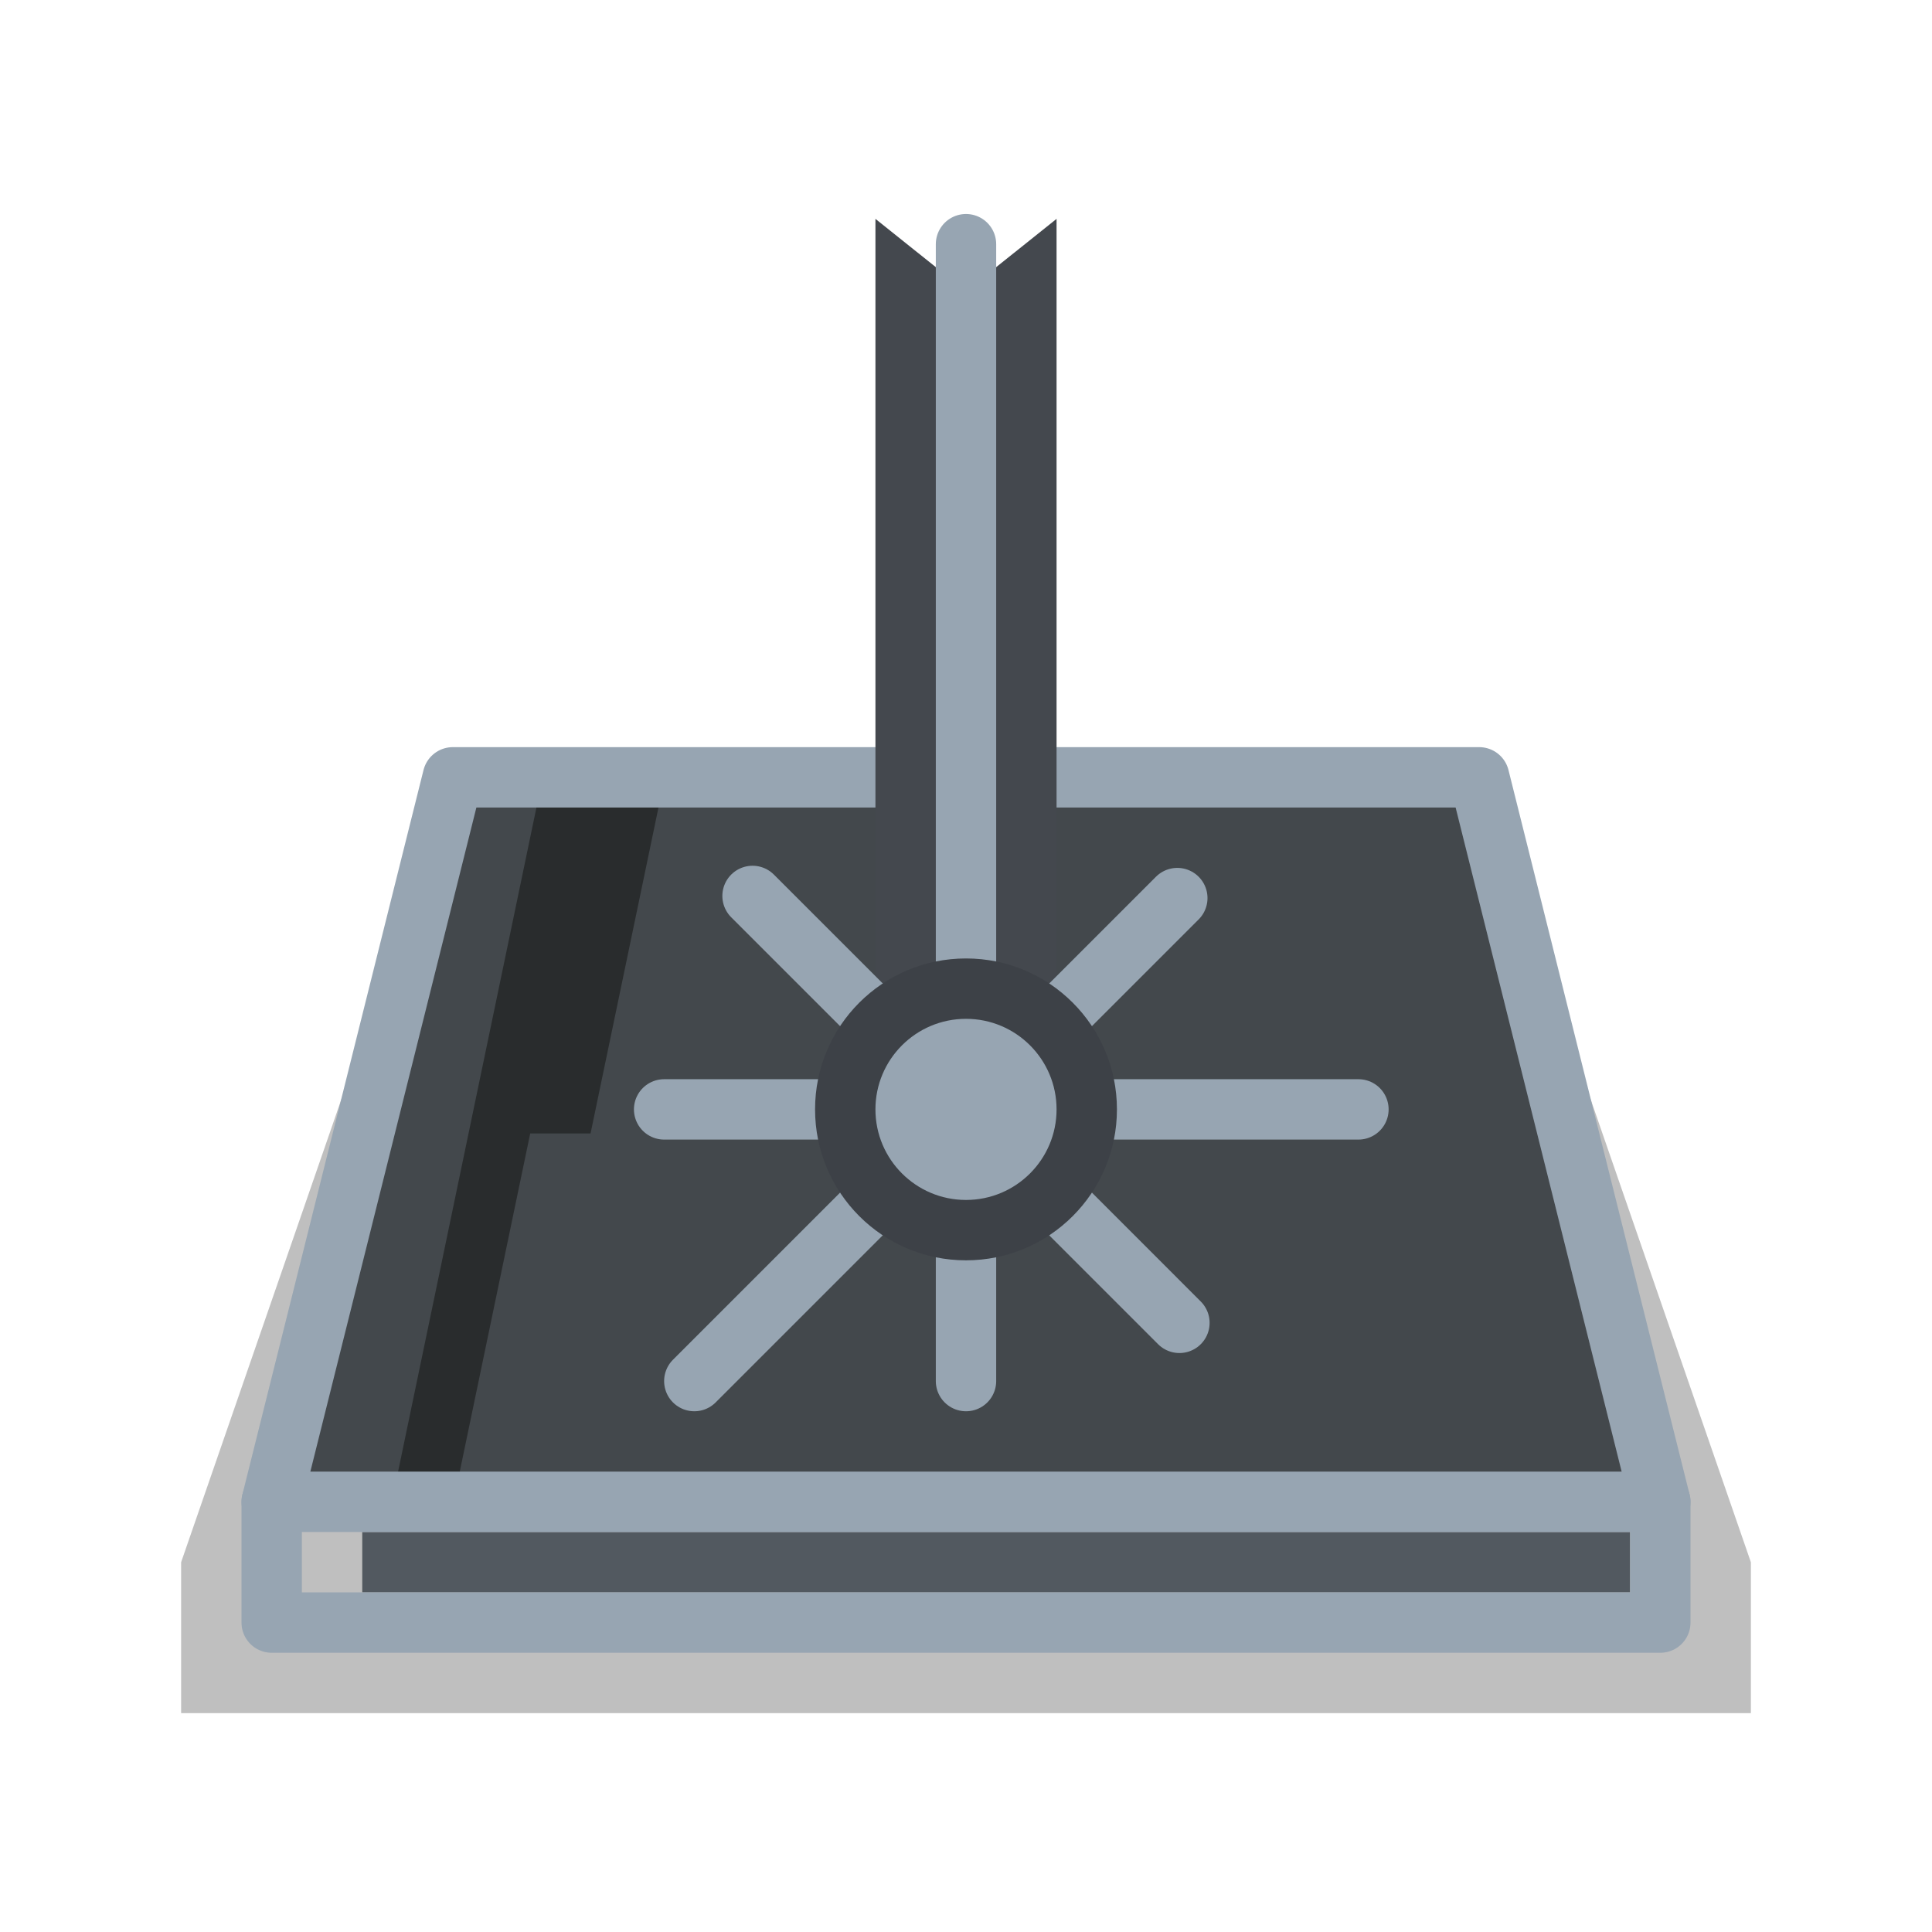 <svg enable-background="new 0 0 64 64" height="64" viewBox="0 0 64 64" width="64" xmlns="http://www.w3.org/2000/svg"><path d="m12 50.75h42v2h-42z" fill="#6e7780"/><path d="m58 51.75-9-26h-34l-9 26v5h52z" opacity=".25"/><path d="m55 49.75h-46l6-24h34z" fill="#43484c"/><path d="m19 25.75-5 24" fill="none" stroke="#292c2d" stroke-miterlimit="10" stroke-width="2"/><path d="m17.521 37.546 2.5-12 1.958.408-2.416 11.592z" fill="#292c2d"/><path d="m55 49.75h-46l6-24h34z" style="fill:none;stroke:#97a5b2;stroke-width:2;stroke-linecap:round;stroke-linejoin:round;stroke-miterlimit:10"/><path d="m9 49.75v4h46v-4" style="fill:none;stroke:#97a5b2;stroke-width:2;stroke-linecap:round;stroke-linejoin:round;stroke-miterlimit:10"/><path d="m32 9.649-3-2.399v29.839c0 1.657 1.343 3 3 3 1.656 0 3-1.343 3-3v-29.839z" fill="#44484e"/><g style="fill:none;stroke-width:2;stroke-miterlimit:10;stroke:#97a5b2;stroke-linecap:round;stroke-linejoin:round"><path d="m32 36.089v-28 28 1s0-.448 0-1z"/><path d="m32 36.75v9"/><path d="m32 36.75h-10"/><path d="m45 36.75h-13"/><path d="m32 36.75-7.071-7.071"/><path d="m39.07 43.821-7.07-7.071"/><path d="m32 36.75-9 9"/><path d="m39 29.75-7 7"/></g><circle cx="32" cy="36.75" fill="#3d4147" r="5"/><circle cx="32" cy="36.75" fill="#97a5b2" r="3"/></svg>